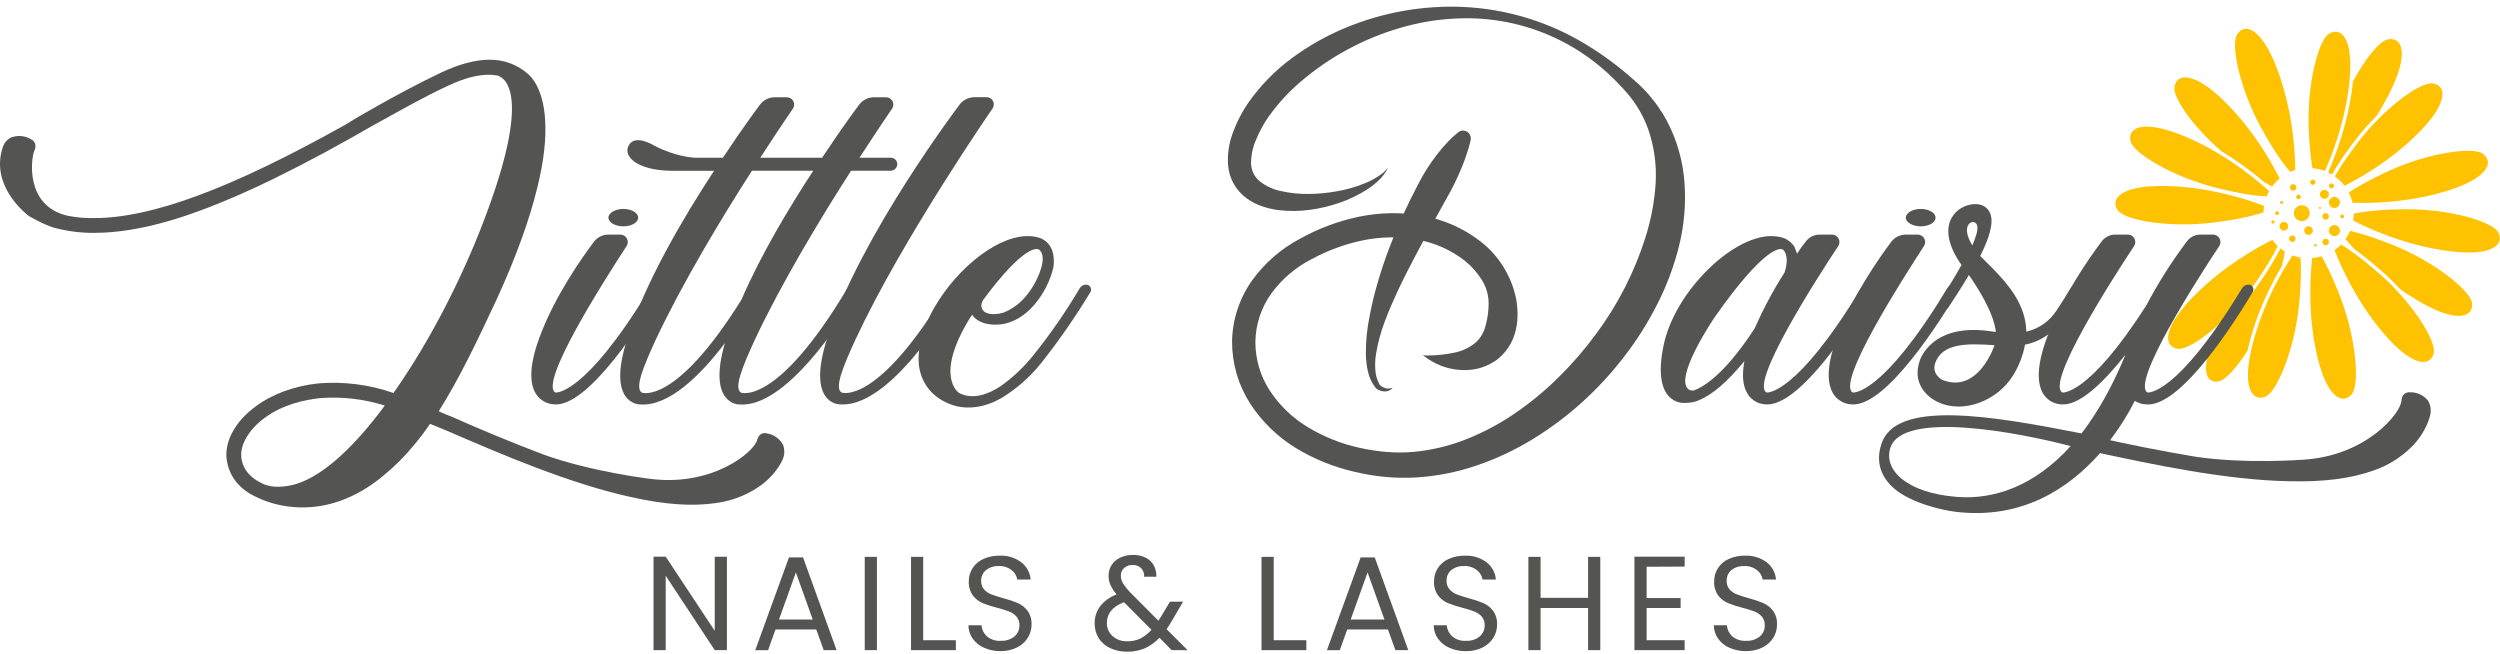 <svg width="260" height="68" viewBox="0 0 260 68" fill="none" xmlns="http://www.w3.org/2000/svg">
<path d="M235.46 21.416C235.425 21.639 235.404 21.865 235.4 22.092C234.629 22.349 232.986 22.801 230.118 23.152C225.642 23.704 221.08 22.927 220.285 21.913C219.981 21.528 219.916 21.086 220.11 20.707C220.325 20.284 221.209 19.342 224.823 19.342C225.055 19.342 225.302 19.342 225.556 19.353C230.007 19.497 233.875 20.799 235.46 21.416Z" fill="#FFC200"/>
<path d="M236.887 25.591C236.775 25.82 236.63 26.096 236.46 26.415C235.773 27.637 235.01 28.815 234.176 29.942C233.283 31.162 232.282 32.299 231.186 33.34C230.929 33.583 230.672 33.816 230.415 34.037C230.405 34.045 230.397 34.055 230.387 34.063C228.768 35.47 227.275 36.337 226.555 36.275C226.064 36.233 225.699 35.982 225.556 35.584C225.38 35.109 225.299 33.676 228.277 30.675C231.321 27.621 234.819 25.694 236.316 24.949C236.472 25.158 236.644 25.354 236.83 25.536C236.854 25.562 236.872 25.576 236.887 25.591Z" fill="#FFC200"/>
<path d="M244.6 40.977C244.292 41.363 243.879 41.532 243.464 41.436C242.97 41.318 241.727 40.599 240.864 36.463C240.034 32.492 240.253 28.785 240.471 26.84C240.803 26.816 241.131 26.755 241.449 26.658C241.914 27.453 242.623 28.853 243.479 31.13C245.069 35.355 245.392 39.972 244.6 40.977Z" fill="#FFC200"/>
<path d="M256.642 32.624C256.219 32.906 254.843 33.325 251.232 31.133C250.673 30.797 250.136 30.442 249.631 30.081C249.034 29.434 248.404 28.818 247.744 28.236C246.716 27.337 245.749 26.553 244.887 25.93C244.887 25.93 244.887 25.93 244.879 25.93C244.528 25.545 244.198 25.185 243.933 24.87C244.122 24.602 244.282 24.315 244.41 24.013C245.33 24.221 246.859 24.662 249.118 25.59C253.29 27.305 256.886 30.215 257.084 31.49C257.155 31.975 256.997 32.391 256.642 32.624Z" fill="#FFC200"/>
<path d="M258.726 17.068C258.687 17.319 258.507 17.766 257.827 18.297C257.146 18.827 255.975 19.439 253.938 20.015C250.177 21.079 246.564 21.15 244.659 21.086C244.573 20.714 244.44 20.354 244.265 20.015C245.028 19.515 246.342 18.741 248.44 17.774C252.544 15.894 257.128 15.253 258.188 15.975C258.601 16.253 258.794 16.653 258.726 17.068Z" fill="#FFC200"/>
<path d="M238.706 17.68C238.527 17.733 238.353 17.798 238.183 17.874C237.65 17.275 236.604 15.93 235.117 13.211C232.954 9.247 231.994 4.721 232.643 3.614C232.872 3.22 233.22 3.002 233.603 3.002C233.633 2.999 233.664 2.999 233.695 3.002C234.209 3.049 235.532 3.586 236.965 7.564C238.552 11.973 238.702 16.269 238.706 17.68Z" fill="#FFC200"/>
<path d="M237.62 26.153C237.556 26.593 237.456 27.102 237.319 27.657C236.278 29.415 234.859 32.179 234 35.421C233.903 35.782 233.821 36.126 233.749 36.449C232.629 38.238 231.471 39.496 230.794 39.65C230.342 39.757 229.949 39.639 229.709 39.334C229.422 38.973 228.949 37.755 230.682 34.297C232.09 33.058 233.357 31.668 234.461 30.153C235.947 28.108 236.745 26.701 237.159 25.834C237.306 25.95 237.46 26.056 237.62 26.153Z" fill="#FFC200"/>
<path d="M239.299 28.163C239.29 29.42 239.214 30.677 239.071 31.927C238.598 36.41 236.815 40.682 235.651 41.231C235.214 41.431 234.777 41.402 234.455 41.145C234.025 40.8 233.409 39.755 234.093 36.571C234.092 36.563 234.092 36.555 234.093 36.547C234.164 36.22 234.244 35.877 234.34 35.519C234.351 35.473 234.364 35.427 234.38 35.383C234.992 33.175 235.854 31.043 236.949 29.031C237.188 28.586 237.421 28.178 237.637 27.817L237.655 27.787C237.894 27.38 238.148 26.975 238.426 26.559C238.691 26.66 238.966 26.736 239.245 26.785C239.28 27.139 239.299 27.596 239.299 28.163Z" fill="#FFC200"/>
<path d="M259.812 25.323C259.532 25.748 258.433 26.669 254.244 26.052C249.868 25.41 246.207 23.704 244.725 22.933C244.765 22.698 244.787 22.46 244.789 22.221C245.588 22.045 247.26 21.787 250.139 21.763C254.651 21.712 259.099 23.013 259.774 24.105C260.03 24.527 260.044 24.971 259.812 25.323Z" fill="#FFC200"/>
<path d="M244.432 6.79C244.432 7.253 244.405 7.78 244.352 8.373C244.352 8.384 244.352 8.395 244.352 8.406C244.335 8.595 244.314 8.792 244.288 8.996C244.27 9.132 244.256 9.268 244.234 9.404C243.744 13.002 242.53 16.126 241.793 17.784C241.757 17.77 241.721 17.755 241.685 17.745C241.649 17.735 241.593 17.713 241.545 17.695C241.474 17.673 241.406 17.651 241.334 17.633C241.058 17.559 240.775 17.51 240.489 17.487C240.27 16.07 240.142 14.64 240.103 13.207C239.945 8.699 241.12 4.223 242.195 3.522C242.606 3.256 243.043 3.227 243.401 3.442C243.815 3.696 244.432 4.463 244.432 6.79Z" fill="#FFC200"/>
<path d="M235.991 19.876C235.895 20.051 235.809 20.231 235.734 20.416C234.932 20.395 233.239 20.234 230.306 19.485C225.938 18.361 221.969 15.976 221.601 14.752C221.457 14.279 221.558 13.845 221.877 13.562C222.059 13.398 222.46 13.169 223.27 13.169C224.129 13.169 225.443 13.426 227.441 14.282C228.599 14.782 229.722 15.361 230.801 16.015C230.806 16.016 230.811 16.019 230.815 16.023C232.353 16.952 233.814 18.005 235.183 19.17L235.215 19.196C235.562 19.485 235.811 19.721 235.991 19.876Z" fill="#FFC200"/>
<path d="M253.13 36.501C253.13 36.559 253.126 36.617 253.115 36.674C253.026 37.16 252.743 37.501 252.33 37.609C251.844 37.737 250.403 37.683 247.698 34.435C244.969 31.163 243.391 27.545 242.787 26.017C243.035 25.844 243.265 25.647 243.475 25.429C243.841 25.65 244.238 25.916 244.668 26.223C245.525 26.836 246.481 27.606 247.505 28.508C248.162 29.085 248.787 29.698 249.378 30.342L249.388 30.353C251.793 32.967 253.13 35.445 253.13 36.501Z" fill="#FFC200"/>
<path d="M254.013 9.785C254.013 10.49 253.559 11.875 251.114 14.221C248.574 16.662 245.778 18.332 243.833 19.324C243.547 18.946 243.204 18.613 242.817 18.339C242.967 18.082 243.136 17.798 243.318 17.513L243.4 17.384C243.905 16.601 244.514 15.741 245.208 14.828C245.894 13.931 246.639 13.082 247.439 12.285C247.445 12.279 247.451 12.273 247.457 12.267C249.924 9.804 252.13 8.568 252.968 8.67C253.458 8.724 253.817 8.985 253.953 9.387C253.994 9.515 254.015 9.65 254.013 9.785Z" fill="#FFC200"/>
<path d="M249.785 5.598C249.785 6.44 249.481 7.8 248.372 9.953C248.011 10.655 247.601 11.36 247.173 12.044C246.364 12.847 245.611 13.706 244.92 14.613C244.229 15.512 243.624 16.375 243.121 17.156L242.518 18.142C242.443 18.094 242.365 18.051 242.284 18.014C242.23 17.986 242.177 17.956 242.119 17.928C242.89 16.187 244.175 12.861 244.644 9.044C244.669 8.85 244.686 8.658 244.704 8.481C245.983 6.089 247.465 4.292 248.318 4.099C248.543 4.045 249.116 3.981 249.482 4.456C249.613 4.624 249.785 4.969 249.785 5.598Z" fill="#FFC200"/>
<path d="M237.083 18.565C236.791 18.811 236.529 19.091 236.303 19.4C236.023 19.252 235.726 19.084 235.436 18.913L235.404 18.887C234.037 17.718 232.576 16.664 231.036 15.736C231.033 15.732 231.029 15.73 231.024 15.729L231.01 15.718C227.959 13.069 226.029 10.168 226.14 9.104C226.187 8.613 226.444 8.252 226.846 8.112C226.98 8.068 227.12 8.046 227.261 8.048C227.974 8.048 229.359 8.503 231.711 10.913C234.444 13.712 236.231 16.856 237.083 18.565Z" fill="#FFC200"/>
<path d="M238.491 19.833C238.679 19.833 238.832 19.681 238.832 19.493C238.832 19.305 238.679 19.152 238.491 19.152C238.303 19.152 238.151 19.305 238.151 19.493C238.151 19.681 238.303 19.833 238.491 19.833Z" fill="#FFC200"/>
<path d="M240.538 19.224C240.687 19.224 240.807 19.103 240.807 18.954C240.807 18.805 240.687 18.684 240.538 18.684C240.389 18.684 240.268 18.805 240.268 18.954C240.268 19.103 240.389 19.224 240.538 19.224Z" fill="#FFC200"/>
<path d="M241.74 20.677C241.998 20.677 242.207 20.469 242.207 20.211C242.207 19.953 241.998 19.745 241.74 19.745C241.483 19.745 241.274 19.953 241.274 20.211C241.274 20.469 241.483 20.677 241.74 20.677Z" fill="#FFC200"/>
<path d="M241.273 21.737C241.332 21.737 241.381 21.689 241.381 21.629C241.381 21.57 241.332 21.521 241.273 21.521C241.213 21.521 241.165 21.57 241.165 21.629C241.165 21.689 241.213 21.737 241.273 21.737Z" fill="#FFC200"/>
<path d="M242.781 21.629C243.098 21.629 243.355 21.372 243.355 21.055C243.355 20.738 243.098 20.48 242.781 20.48C242.464 20.48 242.206 20.738 242.206 21.055C242.206 21.372 242.464 21.629 242.781 21.629Z" fill="#FFC200"/>
<path d="M242.475 19.593C242.619 19.593 242.736 19.476 242.736 19.332C242.736 19.188 242.619 19.071 242.475 19.071C242.331 19.071 242.214 19.188 242.214 19.332C242.214 19.476 242.331 19.593 242.475 19.593Z" fill="#FFC200"/>
<path d="M243.589 22.707C243.698 22.707 243.787 22.618 243.787 22.509C243.787 22.4 243.698 22.311 243.589 22.311C243.48 22.311 243.391 22.4 243.391 22.509C243.391 22.618 243.48 22.707 243.589 22.707Z" fill="#FFC200"/>
<path d="M241.865 22.85C242.053 22.85 242.205 22.697 242.205 22.509C242.205 22.321 242.053 22.169 241.865 22.169C241.677 22.169 241.524 22.321 241.524 22.509C241.524 22.697 241.677 22.85 241.865 22.85Z" fill="#FFC200"/>
<path d="M242.781 24.555C243.098 24.555 243.355 24.297 243.355 23.98C243.355 23.663 243.098 23.406 242.781 23.406C242.464 23.406 242.206 23.663 242.206 23.98C242.206 24.297 242.464 24.555 242.781 24.555Z" fill="#FFC200"/>
<path d="M241.865 25.505C242.053 25.505 242.205 25.352 242.205 25.164C242.205 24.976 242.053 24.824 241.865 24.824C241.677 24.824 241.524 24.976 241.524 25.164C241.524 25.352 241.677 25.505 241.865 25.505Z" fill="#FFC200"/>
<path d="M240.806 25.641C240.881 25.641 240.941 25.581 240.941 25.506C240.941 25.432 240.881 25.372 240.806 25.372C240.732 25.372 240.671 25.432 240.671 25.506C240.671 25.581 240.732 25.641 240.806 25.641Z" fill="#FFC200"/>
<path d="M240.088 24.428C240.336 24.428 240.536 24.227 240.536 23.98C240.536 23.732 240.336 23.532 240.088 23.532C239.84 23.532 239.64 23.732 239.64 23.98C239.64 24.227 239.84 24.428 240.088 24.428Z" fill="#FFC200"/>
<path d="M238.401 25.165C238.589 25.165 238.741 25.012 238.741 24.824C238.741 24.636 238.589 24.484 238.401 24.484C238.213 24.484 238.061 24.636 238.061 24.824C238.061 25.012 238.213 25.165 238.401 25.165Z" fill="#FFC200"/>
<path d="M239.388 22.993C239.844 22.993 240.214 22.623 240.214 22.167C240.214 21.711 239.844 21.341 239.388 21.341C238.932 21.341 238.562 21.711 238.562 22.167C238.562 22.623 238.932 22.993 239.388 22.993Z" fill="#FFC200"/>
<path d="M239.047 20.723C239.181 20.723 239.29 20.615 239.29 20.481C239.29 20.346 239.181 20.238 239.047 20.238C238.913 20.238 238.804 20.346 238.804 20.481C238.804 20.615 238.913 20.723 239.047 20.723Z" fill="#FFC200"/>
<path d="M237.288 21.217C237.378 21.217 237.45 21.144 237.45 21.055C237.45 20.965 237.378 20.893 237.288 20.893C237.199 20.893 237.127 20.965 237.127 21.055C237.127 21.144 237.199 21.217 237.288 21.217Z" fill="#FFC200"/>
<path d="M236.821 22.365C236.93 22.365 237.019 22.277 237.019 22.168C237.019 22.058 236.93 21.97 236.821 21.97C236.712 21.97 236.623 22.058 236.623 22.168C236.623 22.277 236.712 22.365 236.821 22.365Z" fill="#FFC200"/>
<path d="M236.39 23.255C236.485 23.255 236.561 23.178 236.561 23.084C236.561 22.989 236.485 22.913 236.39 22.913C236.296 22.913 236.22 22.989 236.22 23.084C236.22 23.178 236.296 23.255 236.39 23.255Z" fill="#FFC200"/>
<path d="M237.521 23.98C237.769 23.98 237.97 23.779 237.97 23.532C237.97 23.284 237.769 23.084 237.521 23.084C237.274 23.084 237.073 23.284 237.073 23.532C237.073 23.779 237.274 23.98 237.521 23.98Z" fill="#FFC200"/>
<path d="M36.58 14.309C28.932 18.608 22.734 21.457 17.668 22.95C14.726 23.811 12.101 24.218 9.793 24.218C8.377 24.23 6.965 24.047 5.598 23.674C4.603 23.403 2.976 22.452 2.976 22.452C2.298 21.91 -1.007 19.1 0.305 15.258C0.445 14.849 0.737 14.51 1.12 14.309C1.465 14.175 1.836 14.121 2.204 14.152C2.573 14.184 2.93 14.299 3.247 14.49C3.247 14.49 3.971 14.807 3.564 15.712C3.247 16.39 2.533 21.457 7.094 22.452C7.988 22.622 8.897 22.698 9.806 22.679C15.78 22.679 24.059 19.603 35.868 12.997C36.126 12.817 41.161 9.785 45.924 7.523C47.778 6.662 49.453 6.211 50.9 6.211C52.382 6.188 53.818 6.72 54.927 7.704C55.185 7.928 56.474 9.106 56.691 12.409C56.827 14.4 56.557 16.792 55.879 19.513C55.064 22.864 53.661 26.753 51.671 31.095C49.791 35.127 47.844 39.252 45.63 42.769C46.081 42.993 46.578 43.174 47.123 43.401C49.972 44.669 53.231 46.026 56.577 47.292C61.463 49.05 67.478 49.782 67.478 49.782C74.04 50.685 78.429 47.021 78.746 45.755C79.004 44.803 79.777 45.077 79.777 45.077C80.133 45.134 80.47 45.275 80.761 45.486C81.052 45.698 81.289 45.976 81.453 46.296C81.61 46.736 81.61 47.216 81.453 47.655C81.329 47.955 81.177 48.242 80.999 48.514C80.431 49.377 79.692 50.116 78.828 50.685C77.522 51.55 76.037 52.107 74.484 52.314C72.042 52.678 69.147 52.495 65.571 51.682C59.192 50.28 52.135 47.248 46.491 44.803C45.903 44.577 45.315 44.306 44.727 44.079C44.194 44.863 43.62 45.619 43.008 46.343C42.087 47.468 41.056 48.498 39.932 49.419C33.743 54.622 28.071 52.361 26.945 51.817C24.864 50.958 23.732 49.465 23.551 47.565C23.415 45.76 24.547 43.764 26.584 42.272C28.347 40.959 30.611 40.145 33.099 39.874C35.747 39.654 38.413 39.993 40.922 40.869C44.856 35.302 48.432 28.199 50.74 21.82C55.309 9.377 52.367 7.975 51.645 7.838C50.286 7.614 48.566 7.975 46.576 8.926C44.132 10.055 41.677 11.458 39.79 12.499C39.248 12.77 36.58 14.309 36.58 14.309ZM30.833 50.324C33.728 49.419 36.941 46.343 40.019 42.179C37.842 41.49 35.553 41.227 33.277 41.405C31.694 41.586 29.43 42.039 27.486 43.486C25.903 44.664 24.998 46.201 25.088 47.469C25.178 48.689 25.947 49.684 27.349 50.319C28.842 51.002 30.833 50.324 30.833 50.324Z" fill="#545452"/>
<path d="M68.659 30.37C67.03 33.085 61.149 42.542 57.529 42.044C57.529 42.044 53.592 41.954 56.08 35.166C57.663 30.824 60.561 26.752 61.781 25.123C61.953 24.902 62.173 24.723 62.423 24.597C62.674 24.472 62.949 24.404 63.23 24.398H64.542C64.677 24.403 64.808 24.443 64.923 24.514C65.038 24.585 65.132 24.685 65.197 24.804C65.261 24.923 65.293 25.057 65.289 25.192C65.285 25.327 65.246 25.459 65.176 25.574C62.822 29.184 56.036 39.827 57.756 40.822C57.756 40.822 60.741 41.274 67.574 30.009C67.637 29.884 67.734 29.779 67.854 29.707C67.974 29.635 68.112 29.599 68.252 29.601C68.341 29.602 68.428 29.627 68.504 29.674C68.58 29.72 68.642 29.786 68.684 29.864C68.726 29.943 68.746 30.032 68.741 30.12C68.737 30.209 68.709 30.296 68.659 30.37ZM63.276 22.635C63.276 22.137 63.998 21.73 64.823 21.73C65.684 21.73 66.37 22.137 66.37 22.635C66.37 23.132 65.692 23.54 64.823 23.54C63.998 23.54 63.276 23.132 63.276 22.635Z" fill="#545452"/>
<path d="M93.316 17.078C93.312 17.257 93.24 17.427 93.113 17.554C92.987 17.68 92.817 17.753 92.638 17.757H88.513C85.393 22.599 81.275 29.431 78.514 35.312C77.201 38.164 76.296 40.379 77.067 40.833C77.067 40.833 80.778 42.282 88.105 30.019C88.169 29.895 88.267 29.79 88.387 29.718C88.508 29.646 88.646 29.609 88.786 29.612C88.877 29.611 88.966 29.634 89.045 29.679C89.124 29.724 89.19 29.789 89.236 29.868C89.282 29.946 89.306 30.035 89.306 30.126C89.306 30.217 89.283 30.307 89.237 30.385C87.474 33.508 81.636 42.504 76.841 42.06C76.841 42.06 73.538 42.06 75.391 35.681C72.86 39.033 69.51 42.331 66.525 42.06C66.525 42.06 62.995 42.06 65.259 35.181C67.112 29.346 71.05 22.65 74.262 17.762H69.799C66.135 17.718 64.596 16.135 65.501 14.957C66.225 14.008 68.035 15.14 68.035 15.14C70.206 16.269 71.973 16.405 72.419 16.405H75.18C77.395 13.054 79.071 10.841 79.071 10.841C79.249 10.616 79.476 10.434 79.734 10.308C79.993 10.183 80.276 10.117 80.564 10.117H81.83C81.967 10.116 82.102 10.152 82.221 10.222C82.339 10.292 82.436 10.393 82.501 10.514C82.566 10.635 82.597 10.771 82.591 10.908C82.584 11.046 82.54 11.178 82.464 11.293C82.464 11.293 81.061 13.33 79.071 16.405H85.496C87.711 13.054 89.387 10.841 89.387 10.841C89.565 10.616 89.792 10.434 90.05 10.308C90.309 10.183 90.592 10.117 90.88 10.117H92.145C92.283 10.116 92.418 10.152 92.536 10.222C92.655 10.292 92.752 10.393 92.817 10.514C92.882 10.635 92.913 10.771 92.907 10.908C92.9 11.046 92.856 11.178 92.78 11.293C92.78 11.293 91.377 13.33 89.387 16.405H92.643C92.732 16.404 92.82 16.421 92.902 16.455C92.984 16.488 93.059 16.538 93.121 16.6C93.184 16.663 93.234 16.738 93.267 16.82C93.3 16.902 93.317 16.99 93.316 17.078ZM84.586 17.757H78.204C75.085 22.599 70.967 29.431 68.206 35.312C66.893 38.164 65.988 40.379 66.759 40.833C66.759 40.833 70.243 42.189 77.119 31.151C79.156 26.435 82.095 21.547 84.586 17.746V17.757Z" fill="#545452"/>
<path d="M87.525 40.822C87.525 40.822 91.235 42.272 98.566 30.009C98.634 29.888 98.732 29.787 98.851 29.715C98.97 29.644 99.105 29.605 99.244 29.602C99.335 29.6 99.425 29.623 99.504 29.668C99.584 29.713 99.65 29.778 99.696 29.856C99.742 29.935 99.766 30.024 99.767 30.115C99.767 30.206 99.743 30.296 99.698 30.375C97.931 33.497 92.14 42.493 87.298 42.05C87.298 42.05 83.815 42.05 86.032 35.171C89.425 24.54 99.832 10.831 99.832 10.831C100.013 10.61 100.241 10.43 100.499 10.305C100.756 10.18 101.038 10.112 101.324 10.107H102.637C102.771 10.112 102.901 10.153 103.014 10.226C103.127 10.299 103.218 10.401 103.278 10.521C103.338 10.641 103.365 10.775 103.356 10.909C103.346 11.043 103.301 11.172 103.225 11.282C103.225 11.282 93.86 24.814 88.974 35.302C87.662 38.154 86.757 40.369 87.525 40.822Z" fill="#545452"/>
<path d="M113.407 30.37C111.858 32.933 110.15 35.397 108.294 37.746C107.132 39.203 105.722 40.443 104.13 41.41C102.547 42.315 100.6 42.723 98.836 42.045C96.485 41.14 95.533 39.239 95.533 37.339C95.533 34.668 97.163 31.999 97.163 31.999C99.605 27.748 104.086 24.218 107.342 24.579C107.668 24.61 107.989 24.686 108.294 24.806C108.698 24.979 109.033 25.281 109.248 25.664C109.565 26.208 109.655 26.887 109.565 27.748C109.231 29.18 108.564 30.513 107.618 31.638C106.587 32.861 104.859 34.127 102.598 33.673C102.598 33.673 101.51 33.448 101.105 32.724C101.06 32.824 100.998 32.915 100.922 32.995C97.078 39.183 99.746 40.869 99.746 40.869C101.149 41.591 102.732 41.049 104.091 40.144C105.367 39.239 106.507 38.158 107.479 36.932C109.24 34.741 110.843 32.428 112.275 30.009C112.338 29.884 112.436 29.78 112.555 29.708C112.675 29.636 112.813 29.599 112.953 29.602C113.043 29.601 113.132 29.624 113.211 29.668C113.289 29.713 113.355 29.777 113.401 29.855C113.447 29.933 113.472 30.021 113.473 30.112C113.474 30.202 113.451 30.291 113.407 30.37ZM102.276 31.143C101.688 32.092 102.5 32.5 102.5 32.5C103.044 32.77 103.813 32.68 104.403 32.5C105.114 32.208 105.76 31.778 106.303 31.234C107.228 30.278 107.911 29.114 108.294 27.84C108.745 26.255 108.02 25.94 108.02 25.94C107.84 25.845 106.527 25.44 102.286 31.141L102.276 31.143Z" fill="#545452"/>
<path d="M194.676 30.37C193.046 33.085 187.165 42.542 183.499 42.045C183.499 42.045 180.603 41.955 181.418 37.566C181.237 37.791 181.011 38.017 180.83 38.244C179.067 40.279 177.478 41.457 176.125 41.818C175.796 41.877 175.463 41.907 175.129 41.908C175.129 41.908 171.736 42.135 173.002 35.978C174.134 30.277 180.479 24.117 184.677 24.576C185.002 24.608 185.322 24.684 185.626 24.803C186.031 24.992 186.375 25.289 186.621 25.662C186.711 25.889 186.802 26.116 186.892 26.387C187.171 25.949 187.473 25.526 187.797 25.12C187.966 24.896 188.185 24.714 188.436 24.588C188.688 24.463 188.965 24.397 189.246 24.396H190.558C190.693 24.401 190.824 24.441 190.939 24.513C191.053 24.584 191.147 24.684 191.211 24.803C191.275 24.922 191.306 25.055 191.303 25.19C191.299 25.325 191.26 25.456 191.19 25.572C188.792 29.181 182.006 39.825 183.713 40.82C183.713 40.82 186.698 41.271 193.531 30.006C193.604 29.88 193.71 29.775 193.838 29.704C193.965 29.632 194.109 29.596 194.256 29.599C194.343 29.604 194.429 29.631 194.503 29.678C194.578 29.725 194.639 29.79 194.681 29.867C194.723 29.945 194.745 30.031 194.744 30.119C194.743 30.207 194.719 30.294 194.676 30.37ZM182.473 34.17C183.365 32.15 184.408 30.199 185.595 28.336C185.729 27.972 186 26.887 185.639 26.252C185.591 26.121 185.5 26.01 185.381 25.938C185.2 25.848 183.661 25.394 178.321 32.995C178.321 32.995 173.889 39.51 175.697 40.552C175.854 40.615 176.028 40.631 176.194 40.596C177.282 40.188 178.595 39.149 179.997 37.52C180.894 36.458 181.72 35.339 182.473 34.17Z" fill="#545452"/>
<path d="M203.587 30.37C201.96 33.085 196.076 42.542 192.458 42.044C192.458 42.044 188.521 41.954 191.009 35.166C192.593 30.824 195.488 26.752 196.71 25.123C196.883 24.902 197.102 24.723 197.353 24.597C197.604 24.472 197.879 24.404 198.159 24.398H199.472C199.606 24.403 199.738 24.444 199.852 24.515C199.967 24.586 200.06 24.686 200.124 24.805C200.188 24.924 200.22 25.058 200.216 25.192C200.212 25.327 200.174 25.459 200.103 25.574C197.752 29.184 190.966 39.827 192.683 40.822C192.683 40.822 195.669 41.274 202.501 30.009C202.565 29.884 202.663 29.78 202.783 29.708C202.904 29.636 203.042 29.599 203.182 29.601C203.271 29.603 203.357 29.628 203.433 29.675C203.509 29.721 203.57 29.787 203.612 29.866C203.653 29.944 203.673 30.032 203.668 30.121C203.664 30.21 203.636 30.296 203.587 30.37ZM198.203 22.635C198.203 22.137 198.928 21.73 199.75 21.73C200.609 21.73 201.297 22.137 201.297 22.635C201.297 23.132 200.619 23.54 199.75 23.54C198.928 23.54 198.2 23.132 198.2 22.635H198.203Z" fill="#545452"/>
<path d="M216.437 30.37C216.12 30.867 215.622 31.682 215.034 32.634C215.034 32.634 213.487 35.302 210.6 35.846C210.391 36.968 209.977 38.042 209.377 39.012C207.794 41.637 204.221 43.084 201.552 41.818C201.552 41.818 198.61 40.596 199.652 37.52C199.652 37.52 200.828 33.448 207.253 34.487C207.361 34.481 207.469 34.496 207.57 34.534C207.343 32.407 205.487 29.635 204.765 28.604C203.813 30.187 203.179 31.138 202.638 31.956C202.591 32.03 202.525 32.091 202.447 32.132C202.369 32.172 202.281 32.191 202.193 32.187C202.105 32.182 202.02 32.154 201.947 32.105C201.874 32.056 201.815 31.988 201.776 31.909C201.706 31.79 201.672 31.653 201.681 31.515C201.689 31.377 201.738 31.245 201.823 31.136C202.547 30.004 203.269 28.872 203.994 27.559C201.235 23.625 203.22 21.588 204.945 21.271C206.846 20.954 207.07 22.493 207.07 22.493C207.343 23.715 206.392 25.749 205.941 26.618L207.297 27.974C208.79 29.521 210.69 31.641 210.736 34.49C212.02 34.201 213.14 33.422 213.859 32.319C214.356 31.595 214.807 30.826 215.351 29.998C215.41 29.87 215.507 29.763 215.628 29.69C215.749 29.617 215.889 29.583 216.03 29.591C216.117 29.597 216.202 29.626 216.276 29.674C216.35 29.722 216.41 29.788 216.451 29.866C216.492 29.945 216.512 30.032 216.51 30.12C216.507 30.208 216.482 30.294 216.437 30.37ZM207.433 35.9C204.718 35.72 202.05 35.63 201.279 37.705C200.828 38.927 202.003 39.51 202.003 39.51C205.76 41.003 207.433 35.9 207.433 35.9ZM205.113 25.541C205.268 25.186 205.404 24.824 205.52 24.455C205.971 22.96 205.113 23.096 205.113 23.096C204.672 23.176 204.131 23.901 205.126 25.53L205.113 25.541Z" fill="#545452"/>
<path d="M218.337 47.202C215.125 50.811 210.239 54.081 203.316 53.219C203.316 53.219 199.964 52.812 197.615 51.275C195.986 50.187 194.9 48.47 195.669 46.163C197.161 41.547 207.07 43.221 216.481 45.077C218.11 42.95 219.65 40.279 221.052 36.886C218.788 39.737 216.21 42.316 214.266 42.042C214.266 42.042 210.373 41.952 212.863 35.163C214.447 30.821 217.342 26.75 218.564 25.121C218.729 24.893 218.947 24.708 219.199 24.582C219.451 24.456 219.729 24.392 220.011 24.396H221.279C221.418 24.393 221.555 24.427 221.676 24.495C221.797 24.564 221.897 24.663 221.967 24.783C222.036 24.903 222.072 25.04 222.07 25.179C222.068 25.318 222.029 25.453 221.957 25.572C219.559 29.182 212.773 39.825 214.48 40.82C214.48 40.82 217.151 41.228 223.213 31.77C224.436 29.445 225.843 27.221 227.421 25.121C227.586 24.892 227.804 24.707 228.057 24.581C228.309 24.455 228.588 24.392 228.87 24.396H230.136C230.275 24.393 230.412 24.427 230.533 24.495C230.654 24.564 230.754 24.663 230.823 24.783C230.893 24.903 230.928 25.04 230.927 25.179C230.925 25.318 230.886 25.453 230.814 25.572C228.416 29.182 221.63 39.825 223.337 40.82C223.337 40.82 226.322 41.272 233.155 30.007C233.223 29.886 233.321 29.785 233.44 29.713C233.559 29.642 233.694 29.602 233.833 29.599C233.924 29.599 234.014 29.622 234.093 29.667C234.172 29.712 234.237 29.777 234.283 29.855C234.329 29.934 234.353 30.023 234.353 30.114C234.354 30.205 234.33 30.294 234.284 30.373C232.657 33.088 226.774 42.545 223.11 42.047C222.722 42.027 222.347 41.901 222.024 41.684C221.315 43.083 220.483 44.417 219.536 45.667M215.328 46.389C209.808 44.943 197.863 42.679 196.597 46.572C195.872 48.834 198.226 51.278 203.61 51.685C207.343 51.953 211.551 50.597 215.352 46.387L215.328 46.389Z" fill="#545452"/>
<path d="M152.564 13.683C152.711 13.774 152.828 13.908 152.896 14.067C152.965 14.226 152.983 14.403 152.948 14.572C152.922 14.694 152.894 14.81 152.863 14.926C152.788 15.23 152.703 15.529 152.605 15.82C152.422 16.408 152.208 16.973 151.976 17.527C151.516 18.628 150.985 19.697 150.388 20.73C149.23 22.792 148.093 24.889 146.997 26.987C146.453 28.039 145.906 29.091 145.409 30.164C144.911 31.236 144.429 32.314 144.024 33.418C143.607 34.506 143.301 35.635 143.112 36.785C143.016 37.347 142.991 37.919 143.037 38.487C143.067 39.042 143.231 39.581 143.514 40.059L143.472 40.018C143.649 40.179 143.858 40.3 144.086 40.371C144.205 40.407 144.329 40.42 144.452 40.41C144.588 40.398 144.721 40.364 144.847 40.309C144.759 40.433 144.644 40.533 144.509 40.601C144.365 40.672 144.208 40.709 144.047 40.712C143.887 40.712 143.728 40.686 143.576 40.637C143.42 40.584 143.273 40.511 143.137 40.418L143.106 40.382C142.687 39.873 142.398 39.271 142.263 38.626C142.121 38.002 142.049 37.363 142.049 36.723C142.047 35.468 142.171 34.215 142.418 32.984C142.645 31.76 142.934 30.556 143.282 29.375C143.63 28.194 144.016 27.018 144.452 25.868C145.324 23.573 146.338 21.334 147.487 19.165C148.041 18.074 148.698 17.038 149.446 16.071C149.822 15.578 150.228 15.109 150.661 14.665C150.976 14.342 151.31 14.037 151.661 13.753C151.788 13.65 151.943 13.591 152.106 13.582C152.268 13.573 152.429 13.616 152.566 13.704L152.564 13.683Z" fill="#545452"/>
<path d="M144.352 17.457C144.119 17.928 143.806 18.354 143.426 18.716C143.044 19.083 142.629 19.413 142.186 19.703C141.291 20.274 140.332 20.737 139.329 21.083C138.32 21.435 137.277 21.683 136.217 21.823C135.128 21.974 134.024 21.982 132.932 21.846C132.358 21.773 131.793 21.641 131.246 21.451C130.659 21.251 130.105 20.962 129.606 20.593C129.067 20.192 128.619 19.68 128.294 19.092C127.97 18.504 127.774 17.854 127.719 17.184C127.635 15.98 127.827 14.772 128.278 13.652C128.669 12.601 129.188 11.604 129.825 10.682C131.076 8.898 132.609 7.331 134.363 6.041C136.077 4.776 137.938 3.722 139.904 2.903C141.853 2.093 143.885 1.498 145.963 1.129C146.996 0.947 148.039 0.822 149.086 0.755C150.129 0.683 151.176 0.673 152.221 0.724C156.395 0.922 160.465 2.09 164.11 4.135C165.015 4.651 165.896 5.2 166.747 5.798C167.598 6.396 168.428 7.031 169.225 7.706C169.429 7.871 169.622 8.047 169.818 8.222C170.014 8.397 170.213 8.56 170.406 8.738C170.799 9.109 171.174 9.499 171.527 9.908C172.243 10.739 172.863 11.646 173.379 12.613C174.41 14.582 175.024 16.743 175.184 18.961C175.349 21.159 175.165 23.369 174.637 25.51C174.121 27.619 173.362 29.662 172.376 31.597C171.889 32.56 171.36 33.496 170.788 34.408C170.215 35.319 169.601 36.199 168.944 37.048C167.641 38.752 166.187 40.335 164.599 41.779C163.005 43.227 161.279 44.521 159.443 45.647C157.606 46.779 155.648 47.701 153.605 48.398C151.549 49.106 149.406 49.53 147.234 49.658C146.145 49.719 145.053 49.696 143.968 49.591C142.899 49.483 141.838 49.302 140.794 49.05C138.671 48.559 136.64 47.733 134.778 46.6C132.87 45.439 131.247 43.863 130.029 41.99C128.791 40.069 128.133 37.831 128.134 35.545C128.166 33.244 128.9 31.007 130.238 29.135C131.552 27.324 133.266 25.841 135.248 24.801C137.143 23.751 139.184 22.991 141.304 22.545C143.464 22.09 145.691 22.05 147.866 22.426C150.098 22.805 152.202 23.731 153.99 25.12C155.89 26.603 157.197 28.717 157.677 31.079C157.708 31.231 157.728 31.388 157.749 31.543L157.795 31.979C157.812 32.127 157.82 32.276 157.821 32.425C157.821 32.574 157.837 32.721 157.821 32.876C157.816 33.509 157.718 34.138 157.53 34.743C157.33 35.393 157.008 36 156.581 36.529C156.472 36.665 156.355 36.795 156.233 36.919C156.112 37.043 155.985 37.16 155.851 37.27C155.721 37.381 155.583 37.483 155.439 37.576C155.298 37.67 155.153 37.757 155.003 37.834C154.434 38.14 153.815 38.342 153.175 38.432C151.457 38.661 149.717 38.216 148.32 37.19L147.969 36.932C148.112 36.959 148.257 36.972 148.402 36.973C149.389 36.973 150.372 36.867 151.337 36.658C152.146 36.485 152.899 36.113 153.528 35.575C154.019 35.099 154.361 34.49 154.513 33.822C154.616 33.448 154.693 33.067 154.742 32.683C154.763 32.474 154.791 32.267 154.799 32.048L154.815 31.721C154.815 31.62 154.815 31.522 154.815 31.424C154.792 30.596 154.544 29.788 154.095 29.091C153.63 28.346 153.042 27.685 152.358 27.134C150.914 26.002 149.214 25.242 147.407 24.922C145.552 24.588 143.65 24.609 141.802 24.984C139.92 25.367 138.106 26.028 136.418 26.946C134.76 27.789 133.323 29.011 132.223 30.512C131.167 31.982 130.587 33.74 130.56 35.55C130.555 37.37 131.086 39.15 132.087 40.67C133.12 42.221 134.487 43.52 136.088 44.473C137.728 45.45 139.515 46.158 141.379 46.57C142.313 46.778 143.261 46.924 144.215 47.005C145.159 47.082 146.108 47.078 147.051 46.992C148.956 46.811 150.825 46.355 152.6 45.639C154.388 44.919 156.09 44.001 157.674 42.903C159.269 41.804 160.761 40.563 162.132 39.196C163.511 37.836 164.781 36.37 165.932 34.812C168.239 31.729 170.005 28.276 171.156 24.602C171.721 22.8 172.067 20.936 172.188 19.051C172.298 17.173 172.043 15.291 171.437 13.51C170.962 12.155 170.245 10.898 169.32 9.8C169.171 9.614 168.996 9.429 168.831 9.243C168.666 9.057 168.495 8.874 168.315 8.696C166.936 7.246 165.367 5.989 163.651 4.96C160.193 2.897 156.229 1.838 152.203 1.902C151.208 1.918 150.214 1.992 149.227 2.124C148.244 2.263 147.27 2.459 146.309 2.709C144.396 3.212 142.543 3.918 140.781 4.816C139.038 5.695 137.396 6.759 135.882 7.99C134.378 9.176 133.05 10.57 131.937 12.128C131.411 12.883 130.971 13.694 130.625 14.547C130.286 15.317 130.111 16.149 130.109 16.991C130.116 17.343 130.198 17.689 130.35 18.007C130.501 18.325 130.719 18.607 130.988 18.834C131.653 19.361 132.435 19.72 133.267 19.881C134.196 20.087 135.145 20.185 136.096 20.172C137.073 20.165 138.048 20.073 139.009 19.897C139.985 19.73 140.94 19.461 141.859 19.095C142.321 18.914 142.767 18.692 143.189 18.43C143.403 18.299 143.609 18.155 143.805 17.999C144.002 17.833 144.184 17.652 144.352 17.457Z" fill="#545452"/>
<path d="M218.27 45.52C221.313 46.209 224.773 46.905 228.305 47.495C233.441 48.269 239.485 47.812 239.485 47.812C246.096 47.423 249.685 42.973 249.749 41.668C249.832 40.683 250.639 40.799 250.639 40.799C250.999 40.787 251.356 40.86 251.683 41.011C252.01 41.163 252.296 41.39 252.518 41.673C252.756 42.074 252.847 42.544 252.776 43.004C252.712 43.322 252.619 43.634 252.498 43.935C252.108 44.893 251.527 45.761 250.791 46.487C249.678 47.59 248.33 48.425 246.848 48.931C244.528 49.762 241.648 50.148 237.982 50.048C231.451 49.914 223.937 48.315 217.914 47.021" fill="#545452"/>
<path d="M75.598 67.614H74.332L69.234 59.879V67.614H67.966V57.894H69.234L74.332 65.608V57.899H75.598V67.614Z" fill="#545452"/>
<path d="M84.888 65.461H80.654L79.88 67.619H78.545L82.054 57.968H83.516L87.004 67.614H85.666L84.888 65.461ZM84.524 64.43L82.771 59.531L81.015 64.43H84.524Z" fill="#545452"/>
<path d="M91.199 57.912V67.614H89.933V57.912H91.199Z" fill="#545452"/>
<path d="M96.013 66.583H99.411V67.614H94.747V57.912H96.013V66.583Z" fill="#545452"/>
<path d="M121.853 67.614L120.585 66.325C120.156 66.785 119.641 67.157 119.069 67.418C118.492 67.663 117.87 67.784 117.243 67.774C116.631 67.786 116.024 67.662 115.467 67.41C114.977 67.189 114.561 66.831 114.27 66.379C113.983 65.915 113.835 65.378 113.845 64.832C113.834 64.188 114.037 63.559 114.422 63.043C114.866 62.485 115.457 62.062 116.129 61.823C115.871 61.53 115.656 61.202 115.49 60.849C115.357 60.541 115.29 60.209 115.294 59.874C115.288 59.482 115.397 59.097 115.606 58.765C115.826 58.427 116.138 58.159 116.506 57.992C116.929 57.799 117.391 57.704 117.857 57.713C118.31 57.702 118.759 57.802 119.164 58.005C119.519 58.185 119.812 58.469 120.002 58.819C120.192 59.176 120.281 59.578 120.26 59.982H118.991C119.005 59.819 118.984 59.654 118.928 59.499C118.873 59.344 118.786 59.203 118.671 59.085C118.557 58.975 118.422 58.889 118.273 58.833C118.125 58.777 117.966 58.751 117.808 58.758C117.48 58.742 117.158 58.853 116.91 59.069C116.798 59.17 116.709 59.294 116.65 59.432C116.591 59.571 116.563 59.721 116.568 59.871C116.569 60.157 116.649 60.436 116.8 60.678C117.022 61.026 117.281 61.348 117.573 61.64L120.471 64.551L120.729 64.159L121.675 62.574H123.042L121.882 64.556C121.722 64.835 121.536 65.126 121.325 65.433L123.511 67.619L121.853 67.614ZM118.602 66.402C119.04 66.179 119.43 65.871 119.749 65.497L116.895 62.628C115.706 63.085 115.112 63.804 115.113 64.786C115.107 65.043 115.157 65.298 115.259 65.534C115.36 65.77 115.512 65.981 115.704 66.152C116.13 66.526 116.685 66.72 117.251 66.694C117.717 66.702 118.179 66.604 118.602 66.407V66.402Z" fill="#545452"/>
<path d="M132.466 66.583H135.861V67.614H131.197V57.912H132.466V66.583Z" fill="#545452"/>
<path d="M144.344 65.461H140.11L139.337 67.619H138.001L141.51 57.968H142.972L146.461 67.614H145.123L144.344 65.461ZM143.981 64.43L142.227 59.531L140.471 64.43H143.981Z" fill="#545452"/>
<path d="M150.743 67.374C150.268 67.173 149.856 66.846 149.552 66.428C149.262 66.019 149.106 65.53 149.106 65.028H150.457C150.496 65.468 150.697 65.878 151.022 66.178C151.424 66.514 151.94 66.681 152.463 66.645C152.978 66.673 153.485 66.512 153.889 66.191C154.057 66.048 154.19 65.869 154.279 65.668C154.368 65.467 154.411 65.248 154.405 65.028C154.419 64.699 154.309 64.376 154.098 64.123C153.887 63.887 153.621 63.705 153.324 63.594C152.918 63.442 152.504 63.312 152.084 63.205C151.557 63.076 151.04 62.908 150.537 62.702C150.146 62.53 149.805 62.259 149.55 61.916C149.257 61.494 149.113 60.987 149.14 60.475C149.131 59.977 149.271 59.487 149.542 59.069C149.822 58.652 150.216 58.323 150.676 58.121C151.205 57.89 151.778 57.777 152.355 57.788C153.156 57.754 153.944 57.994 154.59 58.469C154.871 58.684 155.104 58.956 155.273 59.267C155.442 59.578 155.544 59.921 155.573 60.274H154.18C154.122 59.883 153.911 59.531 153.595 59.294C153.206 58.994 152.722 58.843 152.231 58.868C151.767 58.85 151.31 58.995 150.942 59.278C150.775 59.418 150.644 59.595 150.557 59.795C150.47 59.994 150.431 60.211 150.442 60.428C150.433 60.748 150.546 61.059 150.759 61.297C150.961 61.525 151.213 61.701 151.496 61.813C151.79 61.928 152.201 62.06 152.729 62.21C153.256 62.345 153.773 62.518 154.276 62.726C154.671 62.903 155.016 63.176 155.279 63.52C155.577 63.945 155.724 64.458 155.696 64.977C155.696 65.448 155.566 65.91 155.32 66.312C155.051 66.748 154.665 67.1 154.206 67.328C153.667 67.6 153.069 67.734 152.466 67.72C151.874 67.73 151.286 67.612 150.743 67.374Z" fill="#545452"/>
<path d="M102.356 67.374C101.881 67.172 101.469 66.845 101.165 66.428C100.875 66.019 100.719 65.529 100.719 65.028H102.07C102.108 65.468 102.31 65.878 102.634 66.178C103.037 66.513 103.553 66.681 104.076 66.645C104.591 66.673 105.099 66.512 105.504 66.191C105.672 66.048 105.805 65.87 105.894 65.668C105.984 65.467 106.026 65.248 106.02 65.028C106.034 64.699 105.924 64.376 105.713 64.123C105.502 63.887 105.236 63.705 104.939 63.594C104.534 63.442 104.121 63.312 103.702 63.205C103.174 63.077 102.657 62.909 102.155 62.702C101.762 62.531 101.421 62.26 101.165 61.916C100.872 61.494 100.728 60.987 100.755 60.475C100.745 59.976 100.886 59.486 101.159 59.069C101.439 58.651 101.833 58.322 102.294 58.121C102.823 57.89 103.395 57.777 103.972 57.788C104.772 57.754 105.56 57.994 106.205 58.469C106.486 58.684 106.719 58.956 106.888 59.267C107.057 59.578 107.159 59.921 107.188 60.274H105.795C105.737 59.883 105.526 59.531 105.21 59.294C104.821 58.994 104.337 58.843 103.846 58.868C103.381 58.849 102.925 58.994 102.557 59.278C102.387 59.416 102.252 59.592 102.163 59.792C102.073 59.992 102.031 60.21 102.041 60.428C102.029 60.744 102.135 61.052 102.34 61.292C102.543 61.519 102.797 61.696 103.08 61.808C103.371 61.923 103.782 62.055 104.313 62.205C104.84 62.34 105.357 62.513 105.86 62.72C106.255 62.898 106.599 63.171 106.863 63.514C107.161 63.94 107.308 64.453 107.28 64.971C107.28 65.443 107.15 65.905 106.904 66.307C106.635 66.743 106.249 67.095 105.79 67.323C105.251 67.594 104.653 67.729 104.05 67.715C103.467 67.722 102.89 67.606 102.356 67.374Z" fill="#545452"/>
<path d="M166.43 57.912V67.614H165.162V63.231H160.219V67.614H158.953V57.912H160.219V62.174H165.162V57.912H166.43Z" fill="#545452"/>
<path d="M171.249 58.943V62.2H174.786V63.231H171.249V66.583H175.204V67.614H169.98V57.894H175.204V58.925L171.249 58.943Z" fill="#545452"/>
<path d="M179.876 67.374C179.4 67.173 178.988 66.846 178.685 66.428C178.395 66.019 178.24 65.53 178.239 65.028H179.59C179.629 65.468 179.83 65.878 180.154 66.178C180.557 66.514 181.073 66.681 181.596 66.645C182.111 66.673 182.618 66.512 183.022 66.191C183.189 66.048 183.322 65.869 183.412 65.668C183.501 65.467 183.544 65.248 183.537 65.028C183.551 64.699 183.442 64.376 183.23 64.123C183.019 63.887 182.754 63.705 182.457 63.594C182.051 63.442 181.637 63.312 181.217 63.205C180.689 63.076 180.172 62.908 179.67 62.702C179.278 62.53 178.938 62.259 178.682 61.916C178.39 61.494 178.246 60.987 178.272 60.475C178.263 59.977 178.403 59.487 178.675 59.069C178.955 58.652 179.348 58.323 179.809 58.121C180.338 57.89 180.911 57.777 181.488 57.788C182.288 57.754 183.077 57.994 183.723 58.469C184.004 58.684 184.236 58.956 184.406 59.267C184.575 59.578 184.677 59.921 184.705 60.274H183.313C183.254 59.883 183.044 59.531 182.728 59.294C182.338 58.994 181.855 58.843 181.364 58.868C180.899 58.85 180.443 58.995 180.075 59.278C179.908 59.418 179.776 59.595 179.689 59.795C179.603 59.994 179.563 60.211 179.574 60.428C179.562 60.744 179.669 61.052 179.873 61.292C180.075 61.519 180.328 61.696 180.611 61.808C180.905 61.923 181.316 62.055 181.843 62.205C182.37 62.34 182.887 62.513 183.39 62.721C183.785 62.898 184.13 63.171 184.393 63.515C184.692 63.94 184.839 64.453 184.811 64.971C184.811 65.443 184.681 65.905 184.435 66.307C184.166 66.743 183.78 67.095 183.321 67.323C182.782 67.594 182.184 67.729 181.58 67.715C180.995 67.724 180.414 67.608 179.876 67.374Z" fill="#545452"/>
</svg>
